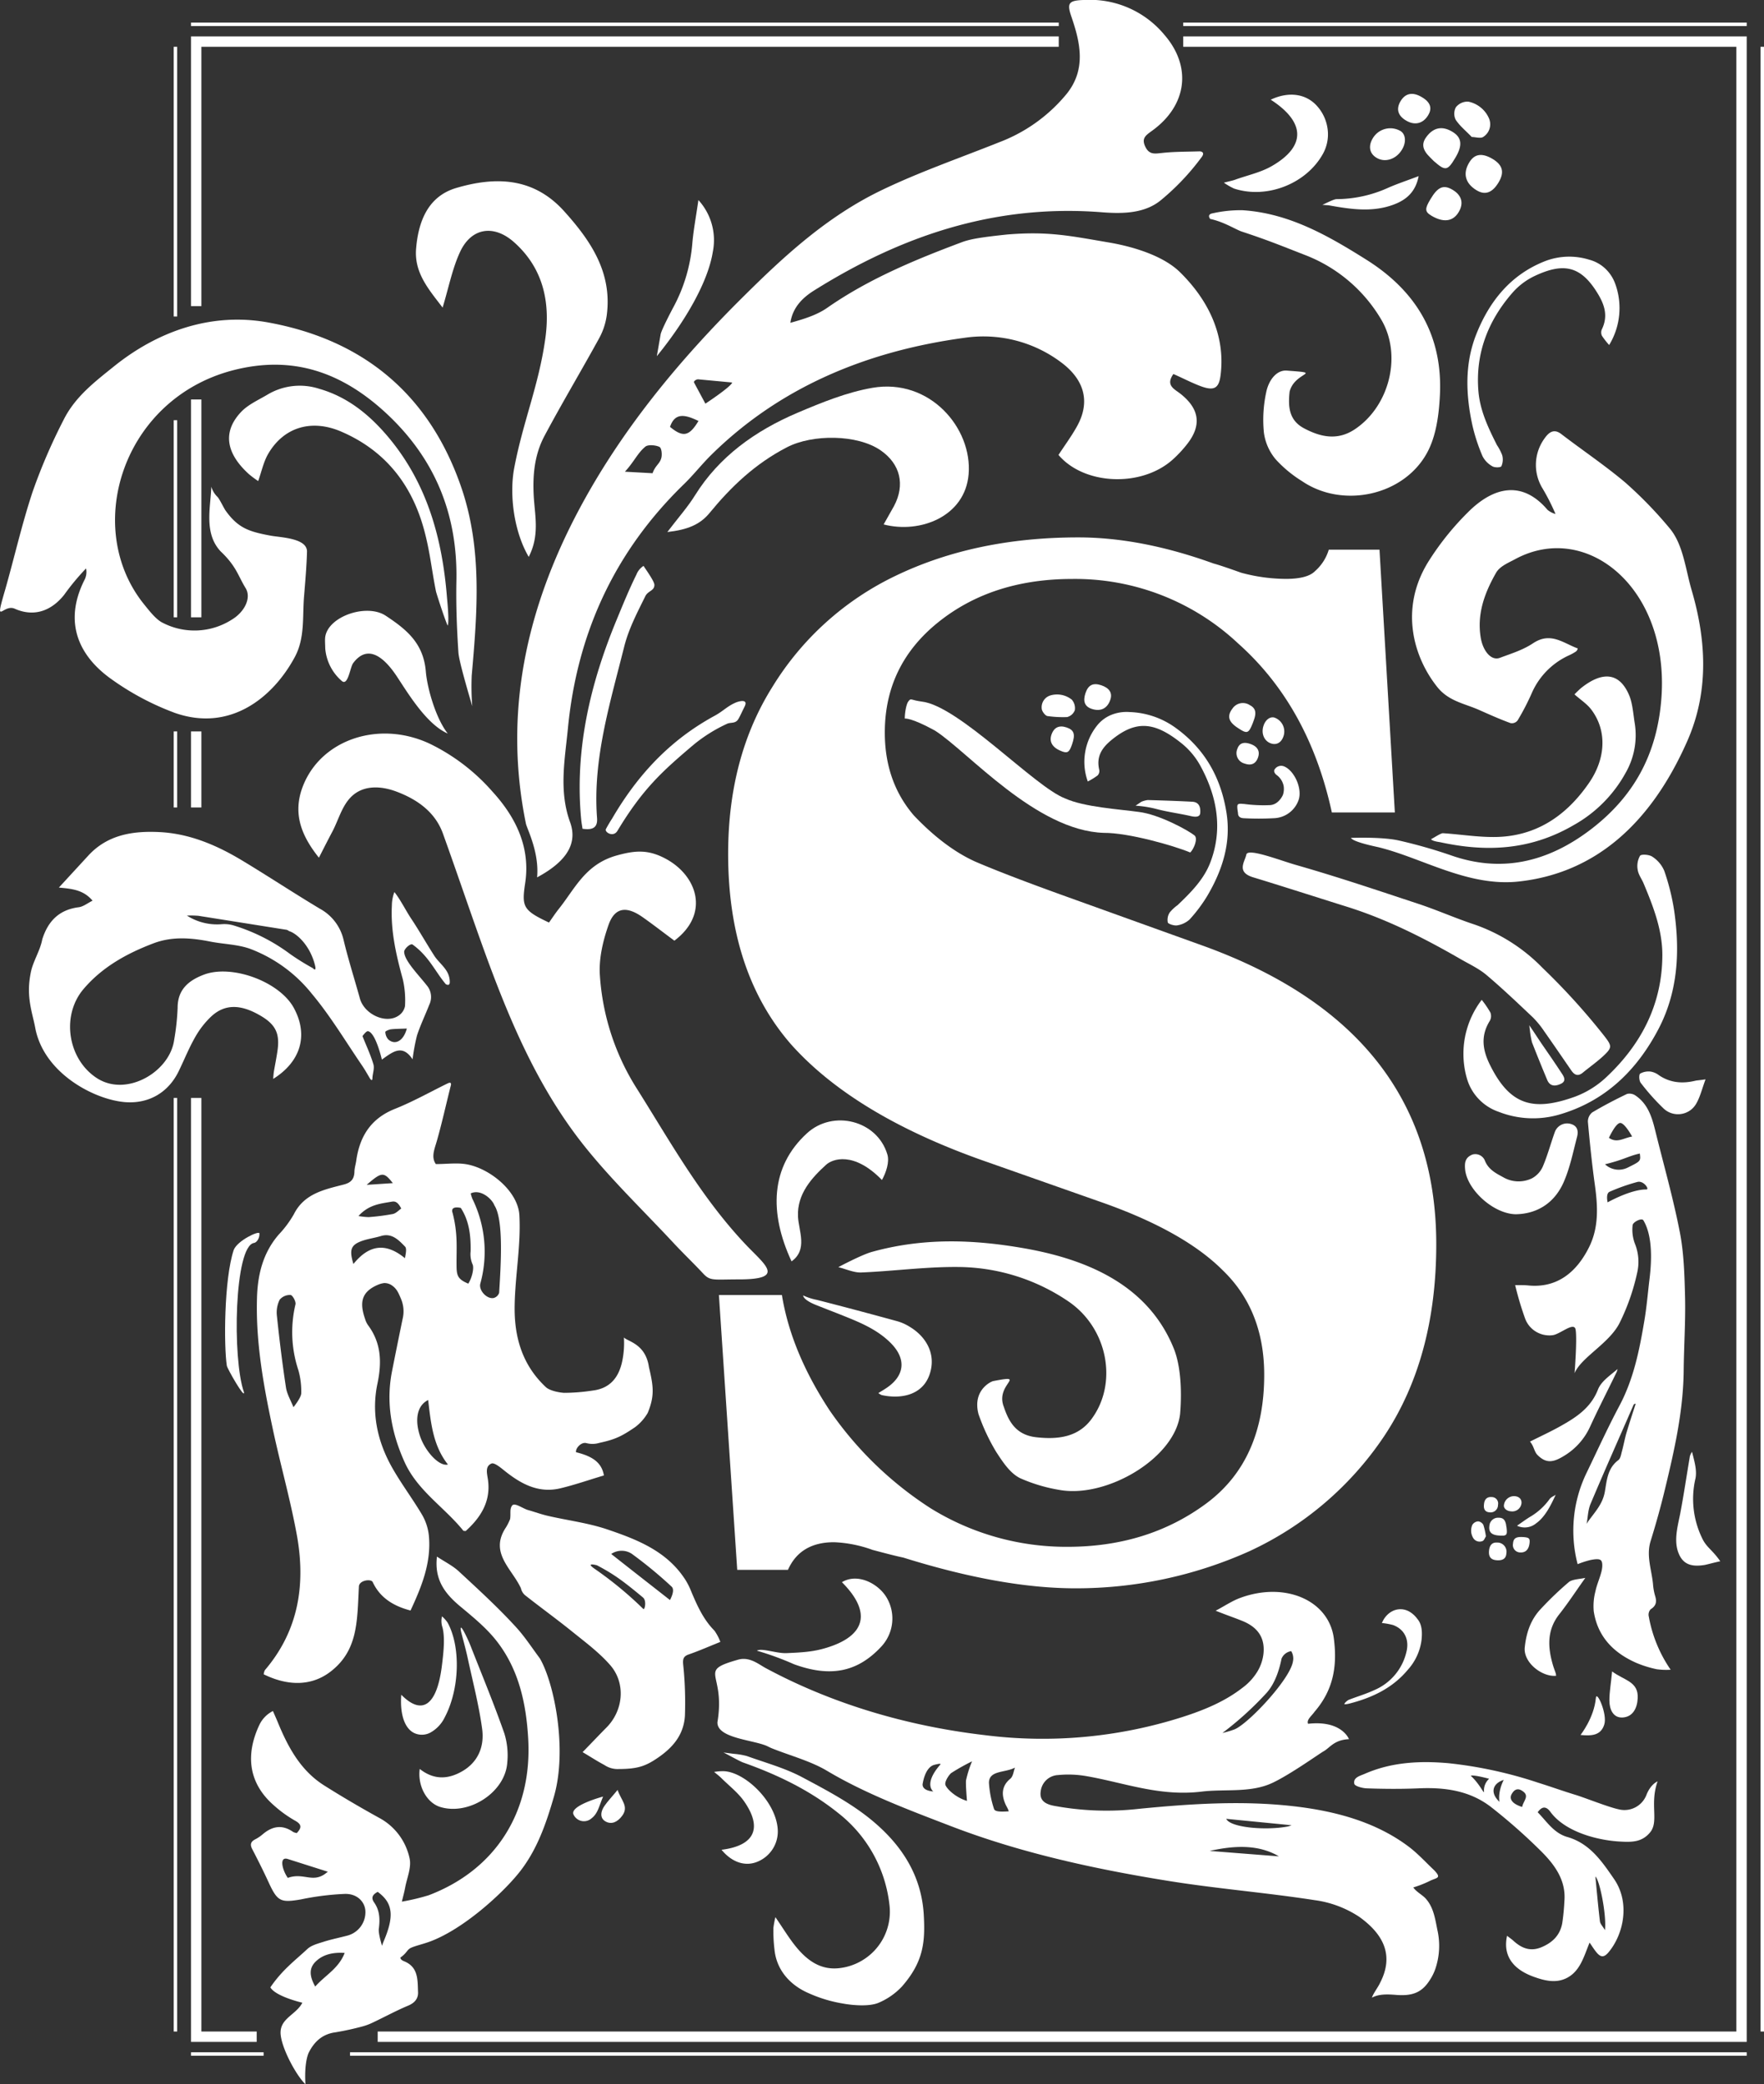 <?xml version="1.0" encoding="UTF-8" standalone="no"?>
<svg
   viewBox="0 0 510.25 602.8"
   version="1.1"
   id="svg172"
   sodipodi:docname="favicon.svg"
   inkscape:version="1.1.2 (0a00cf5339, 2022-02-04)"
   xmlns:inkscape="http://www.inkscape.org/namespaces/inkscape"
   xmlns:sodipodi="http://sodipodi.sourceforge.net/DTD/sodipodi-0.dtd"
   xmlns="http://www.w3.org/2000/svg"
   xmlns:svg="http://www.w3.org/2000/svg">
  <rect x="0" y="0" width="510.25" height="602.8" fill="#333333" stroke="none"/>
  <defs
     id="defs176" />
  <sodipodi:namedview
     id="namedview174"
     pagecolor="#505050"
     bordercolor="#eeeeee"
     borderopacity="1"
     inkscape:pageshadow="0"
     inkscape:pageopacity="0"
     inkscape:pagecheckerboard="0"
     showgrid="false"
     inkscape:zoom="1.0418049"
     inkscape:cx="255.32611"
     inkscape:cy="301.87993"
     inkscape:window-width="1920"
     inkscape:window-height="1171"
     inkscape:window-x="0"
     inkscape:window-y="360"
     inkscape:window-maximized="1"
     inkscape:current-layer="svg172" />
  <g
     fill="#06361e"
     id="g170"
     style="fill:#ffffff">
    <g
       transform="translate(-12.75 -13.47)"
       id="g140"
       style="fill:#ffffff">
      <path
         d="m128.55 579.63c.08.65.82.94 1.12 1.06 4.16 1.7 3.85 5.47 4 8.9.09 1.87-.95 3.13-2.87 3.93-3.46 1.45-6.77 3.26-10.18 4.87a17.11 17.11 0 0 1 -3.18 1.18c-2.54.68-5.12 1.24-7.72 1.67-3.66.5-6 2.62-7.61 5.76-.64 1.22-1.32 4.49-1 9.27-2.82-2.73-7.15-10.88-7.21-14.93 0-4.23 4.56-5.25 6.31-8.67 0 0-7.69-1.76-9.26-4.44 3.48-5.09 7-7.64 10.67-11.06 1.19-1.13 3.1-1.6 4.75-2.13 2.26-.72 4.62-1.18 6.9-1.79a7 7 0 0 0 3.84-2.64 7 7 0 0 0 1.33-4.48c-.15-2.62-2.34-5-5.89-4.93a78 78 0 0 0 -12.75 1.59c-5.85 1-6.79.61-9.3-4.83-1.51-3.28-3.12-6.5-4.79-9.71-.67-1.29-.47-2.11.78-2.79a11.47 11.47 0 0 0 2.2-1.46c2.79-2.4 5.68-2.94 8.85-.72a4.07 4.07 0 0 0 1.06.33c1.34-1.47 1.59-2.45-.53-3.61a35.15 35.15 0 0 1 -6.17-4.47c-7.37-6.47-8.14-14.7-4.12-23.22a8.62 8.62 0 0 1 3.92-4c.69 1.59 1.11 2.52 1.49 3.46 2.93 7.08 6.53 13.73 13.23 18 5.2 3.29 10.52 6.4 15.9 9.38a17.37 17.37 0 0 1 8.92 11.85c.55 2.6-.79 5.62-1.31 8.44-.2 1.1-.5 2.19-.94 4a64.62 64.62 0 0 0 7.74-1.84c19.36-7.35 30-24.11 28.81-45.24-.59-10.26-2.72-20.15-9.22-28.4-2.95-3.74-6.77-6.85-10.47-9.93-4.33-3.62-7.51-7.64-6.71-14.38 2.29 1.52 4.56 2.63 6.34 4.28 5.66 5.24 11.38 10.47 16.57 16.16 2.55 2.79 4.55 5.91 6.86 9 4.15 7.12 8 26.22 4.1 39.86-2.34 8.13-5.12 16.17-10.67 22.77-5 6-15.63 15.59-24.93 19.15-2.35.9-4.65 1.34-5.93 2-1.07.58-.99 1.37-2.93 2.76zm-24.62 8.37c2.83-3.24 6.77-5.18 8.52-9.73-3.49-.23-6.34.48-8.41 2.52s-1.66 4.42-.11 7.21zm19.32-11.82.33-.92c3.3-7.59 2.89-11.39-1.58-14.65-1.33.71-2.09 1.58-1 3.11 1.61 2.31 1.68 4.85 1.33 7.56-.2 1.35.92 4.92.92 4.92zm-27.25-19.61c4.4-1.59 7 1.41 10.65-1.07l.93-.71-11.58-3.68c-2.54-.82-1.67 3.08 0 5.46z"
         id="path2"
         style="fill:#ffffff" />
      <path
         d="m143.08 327.69c-1.33 5.28-2.5 10.62-4 15.86-.7 2.4-1.65 4.59-.26 6.58 3.26 0 6.32-.45 9.16.11 6.71 1.32 14.62 7.86 15 14.66.49 8.55-1.21 17.43-1.36 26-.19 9.2 2.19 17.37 9.06 23.77 1.1 1 3.76 1.54 5.25 1.62a55.35 55.35 0 0 0 8.23-.66c5.15-.61 7.67-3.93 8.62-8.72a25.89 25.89 0 0 0 .44-6.63c1.24 1.23 6.26 1.85 7.24 8.56 1.27 5.42 1.72 8.24-.35 13.25a13.8 13.8 0 0 1 -3.62 4.1c-3.82 2.59-5.61 3.54-10.33 4.56a6.88 6.88 0 0 1 -3.79.08c-1.52-.4-3.19 1.51-3 2.63 4 1 7.39 2.54 8.06 6.72-4.48 1.34-8.51 2.75-12.63 3.73-6.35 1.5-11.43-1.33-16.15-5.12-1.14-.92-2.94-2.41-3.75-2.05-1.91.82-1.26 2.9-1 4.7.86 6.24-2.08 10.88-6.45 14.82-.36-.06-.62 0-.7-.13-5.47-6.78-13.25-11.53-17-19.88s-5.42-17.06-3.6-26.23q1.5-7.59 3.07-15.16a9.24 9.24 0 0 0 -.49-5.78c-.77-1.82-1.29-3.1-3-4.1a3.89 3.89 0 0 0 -1.83-.44 6.67 6.67 0 0 0 -1.65.42c-4.85 2-5.62 5-3.91 9.92a6.54 6.54 0 0 0 .82 1.78c3.88 5.17 4.07 10.8 2.77 16.95-1.77 8.4-.07 16.46 4 23.86 2.7 4.88 6.11 9.34 8.94 14.14a15.1 15.1 0 0 1 1.94 6.05c.72 7.73-2.09 14.66-5.31 21.58-5-1.29-8.86-3.74-10.94-8.22-.45-1-3.95-.57-4 1.32-.51 9.82-.2 18.27-8 24.42-5.77 4.57-12.78 4.25-19.53.93a3.64 3.64 0 0 1 .33-1.19c9.82-11.49 11.84-24.9 9.25-39.11-1.89-10.37-4.81-20.55-7-30.87-2.66-12.43-4.91-24.92-4.52-37.77.2-6.74 1.75-13 6.29-18.24a30.57 30.57 0 0 0 4.37-5.87c3-6 8.83-7.14 14.42-8.59 2.13-.55 3-1.57 3.1-3.61 0-1.12.38-2.22.53-3.33 1-7 4.22-12.17 11.19-14.95 5.19-2.07 10.09-4.84 15.12-7.3.32-.14 1.48-.81.97.83zm5.83 30.9a10.47 10.47 0 0 0 .46 1.54 34.63 34.63 0 0 1 2.32 24.55c-.53 1.95 1.87 4.56 3.85 4.18a2.28 2.28 0 0 0 1-.56 2.34 2.34 0 0 0 .59-.93c.53-8.5 1.31-21.12-1.37-25.31-.69-1.85-3.94-4.78-6.8-3.47zm-51.29 61.87s2.29-2.8 2.27-4.08a22.58 22.58 0 0 0 -.83-6.64 34.77 34.77 0 0 1 -.84-19.05c.18-.81-.83-2.62-1.41-2.7a3.86 3.86 0 0 0 -3.16 1.36 8.31 8.31 0 0 0 -.81 4.63c.73 6.94 1.58 13.88 2.63 20.78.3 1.95 1.43 3.79 2.17 5.7zm46-56.38c1.61 6.12 1.15 10.19 1.19 15.06 0 3.18.22 4.24 3.4 5.57 1.21-1.95 1.71-4.74 1.21-5.63a7.39 7.39 0 0 1 -.54-3.74c.07-4.41-.35-8.68-2.84-12.53-.04 0-2.97-.76-2.44 1.27zm-7 54.28c-3.26 1.57-4 5.77-2.3 10.66 1.52 4.29 5.49 8.64 8 8-4.32-5.44-4.94-12.02-5.72-18.66zm-21.62-39.36c4.51-5.56 9.33-6.23 14.88-1.65.25-1.36.6-2.83 0-3.39-1.86-1.9-3.83-4-7-3-1.7.51-3.49.75-5.18 1.31-3.46 1.19-4 2.52-2.71 6.8zm1.38-13.86a19.62 19.62 0 0 0 3 .33 63.09 63.09 0 0 0 7-.9c.88-.18 1.62-1 2.43-1.58-1-2-1.88-2.12-2.66-2-3.21.58-6.68.77-9.77 4.23zm2.4-9 7.6-.5c-2.64-3.34-3.2-3.3-7.63.55z"
         id="path4"
         style="fill:#ffffff" />
      <path
         d="m391.12 512c9.79-1.1 11.83 4.45 11.83 4.45-4.33.19-5.5 2.49-7.36 3.52-1.51.88-9.35 6.5-14.53 9-6.39 3.13-13.93 1.82-20.67 2.64-12.21 1.49-22.36-2.55-33.32-4.46a30.52 30.52 0 0 0 -8.29-.32 5.29 5.29 0 0 0 -5 4.75c-.38 2.56 1.28 3.63 3.73 4.12a83 83 0 0 0 24.64.9c15.05-1.48 30-2.44 44.71-.76 12.8 1.45 24.39 4.83 33.63 11.9 2.58 2 4.74 4.39 7.1 6.61 2.39 2.49.57 2.1-1.46 3.2a32 32 0 0 1 -4.57 1.78c.88 1.32 2.73 2.2 3.68 3.33 2.3 2.61 2.68 6.13 3.38 9.42a20.69 20.69 0 0 1 -.49 10.19 14.17 14.17 0 0 1 -1.64 3.6c-2.2 3.6-4.77 4.83-9.3 4.58-2-.12-5.24-.55-7.59.76.23-1 1.91-3.25 2.32-4.24 4.37-8.36.53-14.46-6-19.14a30.79 30.79 0 0 0 -12.92-4.83c-14.13-2.19-28.63-3.33-42.74-5.63-21.67-3.5-42.79-8.2-62.53-15.8-12.39-4.76-24.75-9.4-35.81-16-4.68-2.78-10.5-4.32-15.79-6.43-.59-.23-1.15-.54-1.71-.79-4.21-1.74-14.28-2.24-14.15-6.8 2.45-14.69-6.12-14.69 6.2-18.15 3.26-.78 5.78 1.44 7.85 2.54 18.79 10.09 40.3 16.66 63.25 19.34a133 133 0 0 0 57.19-5.23c6.24-2 12.25-4.47 17.34-8.43a16.48 16.48 0 0 0 4.22-4.5 12.73 12.73 0 0 0 1.89-5.32c.49-4.5-1.47-7.63-6-9.5-2.32-.95-4.73-1.75-7.82-3 2.71-1.43 4.83-2.89 7.2-3.74 13-4.75 25.65.8 27 11.88.9 7.23.21 14.39-5.63 21.12-.75 1.12-2.36 2.28-1.84 3.44zm-24.78 2.66a28.88 28.88 0 0 0 3.4-1c3.92-1.48 16.16-14.46 17-19.67a4.08 4.08 0 0 0 -.5-3 3.62 3.62 0 0 0 -2.8 2.19c-.48 2.39-1.59 6.85-4.35 9.92a94.32 94.32 0 0 1 -12.73 11.55zm-61.82 22.61c-.27-.91-.72-1.43-1.08-2.37-.91-2.24-1.08-4.85 1.54-7 .87-.74.93-2.14 1.36-3.23-2.84 1.56-7.54.71-7.53 4.43a30 30 0 0 0 1.49 7.59c.33.74 1.81.79 4.22.63zm-12.07-3s-.4-4.7-.27-5.92a31.75 31.75 0 0 1 1.74-5.49 61.06 61.06 0 0 0 -6 3.37c-.6.46-2.12 2.59-1.65 3.58.59 1.29 3.1 3.57 6.18 4.49zm75 5.22c1.15 2.56 11.61 3.44 17.91 2.19l1-.33zm-4.86 9.28 20.09 1.57c-5.91-3.48-12.83-3.18-20.08-1.55zm-77.84-25.06c.33-.37-1.61.11-2 .24-2 .76-2.85 3.69-3.14 5.58 0 1.38 1.49 1.9 3.1 2.05.07.03-3.03-2.02 2.08-7.84z"
         id="path6"
         style="fill:#ffffff" />
      <path
         d="m221.12 488.32c-3.35 1.34-6.19 2.6-9.11 3.61-1.57.54-1.78 1.29-1.65 2.9a106.19 106.19 0 0 1 .51 14.8c-.3 5.07-2.93 8.74-7.4 11.9-4 2.82-6.31 3.58-12.31 3.56a6.83 6.83 0 0 1 -3.56-1.15c-2.44-1.33-2.91-1.7-6.33-3.74 2.38-2.43 4.55-4.73 6.79-7 5-4.91 5.82-12.91 1.15-18.22-3.16-3.61-7.12-6.55-10.89-9.59-4.49-3.63-9.17-7-13.71-10.59a3.67 3.67 0 0 1 -1.18-2c-2.59-5.65-9.23-10.24-4.34-17.58a14.65 14.65 0 0 0 1.22-2.45c.23-1.69-.18-2.77.53-3.83s3.07.78 4.6 1.23c2 .56 3.9 1.27 5.89 1.72 5.57 1.28 11.32 2 16.71 3.77 8.89 3 17.74 6.37 23.1 14.92a20.05 20.05 0 0 1 1.49 3c1.74 4.14 3.53 8.22 6.78 11.49a14.49 14.49 0 0 1 1.71 3.25zm-14.12-16a124.24 124.24 0 0 0 -11.15-9.22 5.24 5.24 0 0 0 -3.11-1.13 5.34 5.34 0 0 0 -3.19.92c5.67 4.47 11.33 8.89 17 13.33-.04 0 1.65-2.84.45-3.9zm-8.26 3.16c-6-5-8.56-6.8-13.3-9.31 0 0-3.58-1-.7 1a107.12 107.12 0 0 1 14.09 11.62c.41.4 1.03-2.37-.09-3.31z"
         id="path8"
         style="fill:#ffffff" />
      <path
         d="m222 520.3c1 .45 4.67 2.53 5.68 2.89 10 3.54 19.41 8.07 27.69 14.75a39.17 39.17 0 0 1 14.63 26.18 16.4 16.4 0 0 1 -8.26 16.55 16.29 16.29 0 0 1 -6.19 2c-5.65.66-9.63-2.48-12.91-6.63-1.85-2.35-3.41-4.93-5.6-8.12a28.68 28.68 0 0 0 -.58 3.11 44.36 44.36 0 0 0 .31 6.2c.57 6.07 4.62 10.41 9.88 12.68a39.84 39.84 0 0 0 9.93 3c2.51.47 7.7 1 10.48-.3a19.79 19.79 0 0 0 6.63-4.68c6.16-7.08 6.73-12.75 6.26-20.8-.69-11.25-6.32-19.79-14.24-26.57-6.18-5.31-13.66-9.24-20.93-13.11-5-2.66-10.64-4.19-16-6.12a20.82 20.82 0 0 0 -3.76-.64z"
         id="path10"
         style="fill:#ffffff" />
      <path
         d="m134.16 525.06c4.15 3.27 8.27 3 12.33.65 4.69-2.73 6.4-7.32 5.72-12.25-.94-6.91-2.72-13.7-4.19-20.53-.55-2.52-1.25-5-1.88-7.49 0 0-.6-2.61.73-.24a40.64 40.64 0 0 1 2.31 5.07c3.21 8.15 6.56 16.26 9.46 24.53a21.46 21.46 0 0 1 .83 8.54c-.65 8.54-11.14 15.27-19.41 12.71-3.84-1.2-6.57-6.05-5.9-10.99z"
         id="path12"
         style="fill:#ffffff" />
      <path
         d="m221.46 548.44c9.55-1.19 11.93-6.25 6.54-14-1.78-2.55-4.38-4.53-6.62-6.76-.48-.48-1-.89-2.07-1.75a14.83 14.83 0 0 1 2.74-.22c6 .16 15 8.51 15.65 16.63a9.38 9.38 0 0 1 -1.39 5.79 9.49 9.49 0 0 1 -4.58 3.81c-3.47 1.39-7.29.12-10.27-3.5z"
         id="path14"
         style="fill:#ffffff" />
      <path
         d="m256.28 471.05c8.57 8.56 7 15.42-4.3 18.92-3.73 1.16-6.63 1.38-11.78 1.6-3 .09-7.06-1.55-8.52-.71a84.53 84.53 0 0 1 10.72 3.91c10.47 3.83 18.37 2.38 25.32-5.15a11.89 11.89 0 0 0 1.48-14.15c-2.39-4.02-8.38-7.16-12.92-4.42z"
         id="path16"
         style="fill:#ffffff" />
      <path
         d="m128.82 503.6c6 6.09 10.26 3.14 11.72-8.15.47-3.73 1-8.3.2-11.31a5.69 5.69 0 0 1 -.14-3.2 8.85 8.85 0 0 1 1.65 1.85c3.83 7.08 3.44 19.25-.87 27.37a10 10 0 0 1 -4.11 4.37 5.2 5.2 0 0 1 -4.76.12c-2.72-1.35-4.12-5.41-3.69-11.05z"
         id="path18"
         style="fill:#ffffff" />
      <path
         d="m191.39 531.13c1 3 3.37 4.77 1.29 7.53-1.29 1.71-3 2.59-4.78 1.58s-1.34-3-.32-4.47 2.21-2.68 3.81-4.64z"
         id="path20"
         style="fill:#ffffff" />
      <path
         d="m479.06 496.86c3.52 2.63 7.65 2.89 7.41 7.74-.15 3-1.48 5.38-4.3 5.58s-3.89-2.38-3.89-4.93.46-4.86.78-8.39z"
         id="path22"
         style="fill:#ffffff" />
      <path
         d="m187.2 533.05c-1.18 2.8-1.52 4.88-3.29 6.25a3.32 3.32 0 0 1 -5.24-1c-1.36-2.62 8.53-5.25 8.53-5.25z"
         id="path24"
         style="fill:#ffffff" />
      <path
         d="m474.37 504.52c.21-2.34 3.4 4.73 2.42 7.72-1 3.17-3.68 3.3-6.86 3 0-.04 3.92-4.9 4.44-10.72z"
         id="path26"
         style="fill:#ffffff" />
      <path
         d="m492.22 528.66c-2.33 6.55.42 11.52-2.12 14.69-2.42 3-5.52 2.89-8.8 2.71-6.58-.37-15.87-2.82-20.09-8.59-1.11-1.52-2.32-1.79-3.67.12 2.6 2.63 4.63 6 8.53 7.14 6.52 1.85 10 7 13.56 12.17 4.69 6.8 2.79 15.91-1.56 21.14-1.37 1.65-2.36 1.58-3.71-.17-.6-.76-1.12-1.59-1.81-2.59-1.71 4.15-2.77 8.53-7 10.43-3.08 1.36-6.26.51-9.29-.59-6.12-2.25-8.8-6.29-7.58-11.81.72.58 1.37 1 1.95 1.55 2.4 2.14 4.93 3.09 8.14 1.7s5.24-3.51 5.87-6.88a63.29 63.29 0 0 0 .62-6.34c.52-6.06-2.78-10.51-6.64-14.39a164.52 164.52 0 0 0 -14.28-12.64c-6.27-5-13.68-6-21.44-5.63-4.85.2-9.72.17-14.59 0-1.35 0-3.66-.62-3.82-1.32-.39-1.85 1.71-2.31 3-2.88 7.76-3.4 15.94-3.81 24.25-3.08a123 123 0 0 1 25.81 5.6c4.29 1.35 6.59 2.22 10.9 3.55 3 .92 9.47 3.55 12.57 4.2a6.82 6.82 0 0 0 8-4.24c1.25-3.13 3.2-3.85 3.2-3.85zm-18 27.47c.41 4.18.79 8.58 1.32 13 .09.76.81 1.44 1.46 2.55.49-4.61-1.63-14.82-2.8-15.51zm-21.17-20.08c.25-1.65 2.24-3.14.17-4.54-1.7-1.27-2.67-.07-3.12.68-1 1.56.14 3 2.93 3.86zm-9.58-8.15s-4.44-1.22-5.3-.88c2.89 2.68 4 5.83 3.82 4.38a4.57 4.57 0 0 1 1.5-3.5zm4.21.34c-3.09 1-4.08 3.62-1.2 6.33.02 0-.63-2.57 1.22-6.33z"
         id="path28"
         style="fill:#ffffff" />
      <path
         d="m462.75 445.76c-1.32 2.86-3 6.39-5.68 8.28a5.16 5.16 0 0 1 -5.51.68c1.46-1 2.67-1.92 4-2.7a18.29 18.29 0 0 0 5.5-5.12 3.85 3.85 0 0 1 1.13-.78z"
         id="path30"
         style="fill:#ffffff" />
      <path
         d="m446.39 457.56c-2.24-.15-3.08-1-2.82-2.85a2.51 2.51 0 0 1 2.69-2.3c1.26 0 1.89.58 2.16 2.16 0 .24.08.47.11.71.26 2.2.05 2.43-2.14 2.28z"
         id="path32"
         style="fill:#ffffff" />
      <path
         d="m445.75 464.71c-1.69-.11-2.41-.92-2.3-2.6s.86-2.6 2.28-2.52a2.65 2.65 0 0 1 2.75 3.11c-.08 1.45-.97 2.12-2.73 2.01z"
         id="path34"
         style="fill:#ffffff" />
      <path
         d="m442.56 457.8c-.3.44-.53 1.21-1 1.36a2.17 2.17 0 0 1 -2.63-.82 4.13 4.13 0 0 1 -.29-3.88 2.15 2.15 0 0 1 1.66-1 1.94 1.94 0 0 1 .87.31 2 2 0 0 1 .64.68 18.81 18.81 0 0 1 .75 3.35z"
         id="path36"
         style="fill:#ffffff" />
      <path
         d="m450.86 446.17c1.28.09 2.05.83 2 2a2.67 2.67 0 0 1 -3 2.39c-1.22-.06-2.12-.78-2.1-1.66a2.94 2.94 0 0 1 3.1-2.73z"
         id="path38"
         style="fill:#ffffff" />
      <path
         d="m453.32 458c1.63.11 1.95.36 1.89 1.45-.13 2-1.07 3.07-2.65 3a2.14 2.14 0 0 1 -2.16-2.55c.11-1.55.86-2.03 2.92-1.9z"
         id="path40"
         style="fill:#ffffff" />
      <path
         d="m442 448.6c.1-1.52.88-2.27 2.22-2.17a1.85 1.85 0 0 1 1.84 2.25 2.14 2.14 0 0 1 -2.42 2.17c-1.26-.08-1.8-.85-1.64-2.25z"
         id="path42"
         style="fill:#ffffff" />
      <path
         d="m469.09 465.83a38.32 38.32 0 0 1 2.68-26.59c3.09-6.41 6.05-12.9 9.39-19.18 4.07-7.63 5.75-15.87 7.16-24.21.74-4.2 1.07-8.47 1.59-12.71.63-5.26.86-12.27-1.79-16.73-.49-.83-3 .48-3.12 1.36a11.46 11.46 0 0 0 .63 5.31 14 14 0 0 1 .66 8.58 62.37 62.37 0 0 1 -5.08 14.45c-3 5.91-11.12 9.92-13 14.5 0 0 .78-9.88.3-12.61-.43-2.44-4.57 1.45-6.75 1.63a7.48 7.48 0 0 1 -4.75-1.05 7.38 7.38 0 0 1 -3.09-3.72 91 91 0 0 1 -2.9-9.73c1.65 0 2.67 0 3.67.09 8.73.91 14.28-4.17 17.71-11.06 2.88-5.79 2.53-11.92 1.66-18.12-.83-6-1.45-12.09-2-18.15a3.35 3.35 0 0 1 .31-1.49 3.47 3.47 0 0 1 .94-1.21c3.28-1.95 6.64-3.7 10.08-5.35a3.06 3.06 0 0 1 2.49.5c3.54 2.42 4.7 6.22 5.66 10.1 2.42 9.82 5.21 19.57 7.13 29.48 1.19 6.16 1.34 12.57 1.5 18.88.15 7-.33 13.93-.4 20.88-.09 11.67-2.63 22.95-5.35 34.2-1.22 5.12-2.65 10.23-4.21 15.26-1.33 4.27.28 8.28.68 12.4a16.68 16.68 0 0 0 .62 3.5c.51 1.64.31 2.83-1.28 3.83a2.16 2.16 0 0 0 -.55 1 2.31 2.31 0 0 0 0 1.14 39.27 39.27 0 0 0 6.32 15.36 21 21 0 0 1 -4-.14 32.23 32.23 0 0 1 -5.9-1.83c-6.62-2.9-11.23-7.6-12.35-14.94a17 17 0 0 1 .49-5.78c.42-2 1.32-3.9 1.79-5.89.23-1 .36-2.49-.19-3.05s-2-.3-3-.11a27 27 0 0 0 -3.73 1.2zm2.6-11.62.28-.5c2.06-2.92 4.36-5.17 5-8.86.57-3.27.77-6.76 3.87-9.08.66-.48.82-1.67 1.06-2.55.48-1.74.79-3.53 1.29-5.27.82-2.77 1.73-5.52 2.7-8.52-.38.07-.52.08-.66.42-4.12 9.47-8.34 18.91-12.35 28.43-.8 1.8-.82 3.94-1.19 5.93zm17.31-96.74c.94 0-.82-2.69-2.67-2.16a55.56 55.56 0 0 0 -8 2.83c-1.18.54-.56 3.06-.56 3.06s6.67-3.78 11.23-3.73zm-12-7.29a5.81 5.81 0 0 0 6.51 1c3.85-1.9 3.85-1.9 3.57-4.1-3.33.73-4.55 1.77-10.03 3.1zm7.86-8s-2.16-4-3.47-3.94-3.25 4.3-3.25 4.3c2.41 1.66 4.23.01 6.77-.38z"
         id="path44"
         style="fill:#ffffff" />
      <path
         d="m373.25 260.67c.3-2.14 9.94 1.73 14.79 3.07 12.08 3.47 23.27 7.26 34.84 11.08 5.5 1.81 10.81 4.19 16.3 6a50.62 50.62 0 0 1 19.72 12.53 193.61 193.61 0 0 1 18 19.86c2.08 2.73 2.21 3.21-.24 5.53-1.89 1.78-4.05 3.28-6.06 4.94-1.39 1.15-2.41.72-3.33-.61-2.6-3.78-5.19-7.57-7.83-11.32a26.8 26.8 0 0 0 -3.25-4c-4.44-4.2-8.88-8.43-13.53-12.36-2.28-1.9-5.11-3.18-7.67-4.68-10.42-6-21.1-11.39-32.61-15-7.72-2.41-19.41-6.17-27.17-8.52-4.91-1.51-2.39-4.5-1.96-6.52z"
         id="path46"
         style="fill:#ffffff" />
      <path
         d="m441.35 302.63a28.77 28.77 0 0 1 2.51 3.68 3 3 0 0 1 .18 1.19 2.92 2.92 0 0 1 -.33 1.16c-2.76 4.44-2.15 8.54.19 13.12 5.75 11.39 12.43 13.17 24.42 8.86a27 27 0 0 0 9-5.58c10.21-9.55 16.24-21.21 16.28-35.38 0-7.32-2.64-14.07-5.43-20.73-.55-1.3-1.5-2.54-1.7-3.9a6 6 0 0 1 .67-4.08c.38-.53 2.69-.36 3.57.27a9.1 9.1 0 0 1 3.43 4.05 65.25 65.25 0 0 1 2.86 11.43c1.72 11.8 1.14 23.46-4.47 34.25-6.31 12.08-15.56 21.13-29.12 24.95a27.2 27.2 0 0 1 -17.14-.9 14.44 14.44 0 0 1 -5.78-3.69 14.23 14.23 0 0 1 -3.41-5.91 25.66 25.66 0 0 1 4.27-22.79z"
         id="path48"
         style="fill:#ffffff" />
      <path
         d="m478.21 113.25a21.87 21.87 0 0 1 -2.09-2.68 2.33 2.33 0 0 1 -.21-.9 2.2 2.2 0 0 1 .17-.91c1.75-3.6 1-6.72-1-10.1-5-8.41-10.06-9.36-18.64-5.27a19.93 19.93 0 0 0 -6.31 4.87c-6.93 8-10.64 17.39-9.74 28.32.46 5.64 2.87 10.68 5.37 15.63a14.07 14.07 0 0 1 1.51 2.9 4.78 4.78 0 0 1 -.23 3.19c-.25.43-2 .44-2.66 0a7 7 0 0 1 -2.8-2.9 52.58 52.58 0 0 1 -2.86-8.63c-2-9-2.38-18 1.08-26.69 3.87-9.72 10.13-17.28 19.91-21.1a19.46 19.46 0 0 1 12.74-.4 10.75 10.75 0 0 1 4.55 2.49 11.26 11.26 0 0 1 2.92 4.35 20.52 20.52 0 0 1 -1.71 17.83z"
         id="path50"
         style="fill:#ffffff" />
      <path
         d="m327.4 239.48a20.29 20.29 0 0 0 2.82-1.73 1.86 1.86 0 0 0 .5-1.6c-.89-3.74.62-6.29 3.54-8.67 7.23-5.93 12.64-5.2 20.41 1.08a21.8 21.8 0 0 1 5.24 6.28c5.09 9.26 6.54 18.74 2.89 28.17-1.89 4.87-5.62 8.6-9.42 12.23a11.76 11.76 0 0 0 -2.27 2.11 3.9 3.9 0 0 0 -.57 2.9c.15.46 1.91 1 2.73.84a6.83 6.83 0 0 0 3.59-1.71 43.28 43.28 0 0 0 5.09-6.79c4.34-7.35 6.94-15.27 5.58-24-1.54-9.83-6-18.48-15.11-24.9a24 24 0 0 0 -12.94-4.29 11.84 11.84 0 0 0 -5.24.8 10.15 10.15 0 0 0 -4.07 3 16.82 16.82 0 0 0 -2.77 16.28z"
         id="path52"
         style="fill:#ffffff" />
      <path
         d="m451.16 364.64c-6.48-.15-14-7.09-14.6-12.88-.26-2.37.22-3.63 2.12-4.39a3 3 0 0 1 3.51 1.58c1 2.71 3.19 3.8 5.4 5a8.84 8.84 0 0 0 4.1 1.18 8.94 8.94 0 0 0 4.17-.87 7.13 7.13 0 0 0 3.19-3.49c1.38-3.26 2.29-6.71 3.48-10a3.79 3.79 0 0 1 4.73-2.2c1.89.6 2.06 2.17 1.67 3.67-1.12 4.29-2 8.7-3.73 12.78-2.64 6.31-7.77 9.53-14.04 9.62z"
         id="path54"
         style="fill:#ffffff" />
      <path
         d="m388.43 244.68c1-3.31-1.29-8.23-4.12-9.51a2.24 2.24 0 0 0 -2.81.74c-.49.61.08 1.36.46 1.65a5.16 5.16 0 0 1 2.11 3.3 5.57 5.57 0 0 1 -.21 2.46 5.75 5.75 0 0 1 -1.45 2 3.76 3.76 0 0 1 -2.29 1 42.34 42.34 0 0 1 -7.6-.35c-.51 0-1.37-.19-1.72.19s0 2 .05 2.49c0 1.06.76 1.4 1.58 1.45a80.92 80.92 0 0 0 8.81 0 7.85 7.85 0 0 0 7.19-5.42z"
         id="path56"
         style="fill:#ffffff" />
      <path
         d="m470.77 470.58c-2.32 3.26-4.51 6.61-7 9.76-3.65 4.64-3.32 9.64-1.78 14.83.23.76.53 1.5.77 2.25a4.07 4.07 0 0 1 .1.7c-4 .4-9.52-3.79-9.06-8.22.43-4.16 1.67-7.92 4.53-11a94.81 94.81 0 0 1 8.25-7.91c1-.8 3.37-.86 4.73-1.19z"
         id="path58"
         style="fill:#ffffff" />
      <path
         d="m455.31 430.39c3.05-1.53 5.71-2.76 8.26-4.16 4.73-2.62 9.25-5.36 11.41-10.91.91-2.35 3.51-4.06 5.66-5.91a4.77 4.77 0 0 1 -.47 1.29c-2.47 5.09-5.07 10.14-7.43 15.27a19 19 0 0 1 -7.5 8.5c-3 1.86-5.14 2.4-7.7-.15-1.02-.95-1.05-2.58-2.23-3.93z"
         id="path60"
         style="fill:#ffffff" />
      <path
         d="m510.35 465c-2.25-3.28-4-4-5.24-6.66a26 26 0 0 1 -2-17c.62-2.45-.25-5.27-.93-8a5 5 0 0 0 -.61 1.25c-.95 5.58-1.77 11.2-2.83 16.75-.77 3.78-1.91 7.93-.38 11.49 1.36 3.26 3.95 3.81 7.52 3.23 1.38-.3 2.73-.7 4.47-1.06z"
         id="path62"
         style="fill:#ffffff" />
      <path
         d="m506.09 325.63c-1 2.68-1.52 4.94-2.62 6.89a6.19 6.19 0 0 1 -1.83 2.08 6.11 6.11 0 0 1 -5.35.83 6 6 0 0 1 -2.39-1.43 64.11 64.11 0 0 1 -6.54-7.34c-.5-.61-.6-2.35-.17-2.7a5 5 0 0 1 3.08-.57 5.44 5.44 0 0 1 2.36 1.06c3.31 2.23 6.89 2.48 10.66 1.54.71-.1 1.36-.15 2.8-.36z"
         id="path64"
         style="fill:#ffffff" />
      <path
         d="m455.11 310c.9 1.26 2.86 4.3 3.74 5.57 1.88 2.73 3.76 5.44 5.57 8.21.68 1 1.56 2.34-.21 3.15-1.42.66-3 .86-3.86-1-1.68-4-2.89-7-4.46-11a25.65 25.65 0 0 1 -.54-2.92z"
         id="path66"
         style="fill:#ffffff" />
      <path
         d="m341.22 246.48a32.59 32.59 0 0 1 6.2 1c3.2.84 6.51 1.26 9.74 2 1.2.28 2.64.41 2.76-.84.14-1.56-.22-3.16-2.24-3.3-4.3-.23-8.62-.37-12.93-.49a6.83 6.83 0 0 0 -1.87.51z"
         id="path68"
         style="fill:#ffffff" />
      <path
         d="m168.11 267.21c6.92-3.72 12.14-8.76 9.56-15.91-3.33-9.12-1.51-18.21-.64-27.25 2.6-26.73 13-50.58 33.53-70.53 2.82-2.73 5.2-5.81 8-8.56 19.67-19.36 44.57-29.91 73.1-33.78a37.43 37.43 0 0 1 28.34 7.32c6.51 5 8.13 11.32 4.3 18.23-1.57 2.85-3.56 5.52-5.37 8.31 7.39 8.73 24 9.47 33.06 1.32a34.83 34.83 0 0 0 4.26-4.6c4.15-5.38 3.41-10.14-2.09-14.44-1.73-1.36-4.33-2.39-2-5.68 2.32 1 4.71 2.25 7.21 3.25 4.48 1.81 6 1.1 6.47-3.15 1.37-11.52-3.71-21.64-11.79-29.57-4.75-4.66-13.27-7.34-20.59-8.58-11.27-1.92-17.53-3.29-29.49-2.29-7 .75-10.36 1.24-12.95 2.2-13.72 5.13-27.13 10.72-39 19-3 2.1-6.8 3.26-10.65 4.33.66-4.4 3.45-7.22 6.91-9.38 24.9-15.59 51.91-25 83-22.61 6.17.5 12.6.41 17.33-3.53a69.64 69.64 0 0 0 11.83-12.55c1-1.48-.66-1.52-.66-1.52-3.56.12-7.12.07-10.64.44-2.17.21-3.88.7-5.07-1.72s0-3.28 1.78-4.57c10.29-7.34 11.73-18.61 3.7-27.86a28 28 0 0 0 -23.1-10.07c-4.6.12-5.16.85-3.78 4.87 2.6 7.55 4.27 15.17-1.31 22.2a46.48 46.48 0 0 1 -19.53 14.06c-11.38 4.55-23.07 8.59-34 13.85-15.77 7.57-28.16 19-40 30.75-18.9 18.71-35.49 38.9-47.66 61.79-15.31 28.81-21.8 58.88-15.3 90.67.36 1.62 3.91 8.35 3.24 15.56zm33.4-116.88-8-.44c2.66-2.87 3.64-5.38 5.92-7.25.76-.63 2.94-.46 4.05.07.64.3.81 2.08.59 3.09-.41 1.81-1.74 2.2-2.56 4.53zm12-26.23c-.19-.39.63-.93 1.17-.93l9.85.92c-.11.83-4.53 4-7.74 6.12zm1.29 11.1c-2.68 4.47-4.47 4.84-8.24 1.73 1.44-4.31 4.5-3.5 8.2-1.73z"
         id="path70"
         style="fill:#ffffff" />
      <path
         d="m105 261.52c1.59-3.13 2.77-5.44 4-7.76 1.7-3.31 2.69-7.2 5.29-9.8 3.45-3.44 8.49-3.32 13.26-1.51 6.31 2.4 11.18 6.14 13.33 12.12 4.37 12.14 8.46 24.39 12.89 36.48 7.21 19.48 15.47 38.63 29.18 55.3 7.71 9.42 16.65 18 25 27 2.68 2.84 5.52 5.57 8.19 8.43 2.07 2.23 2.93 1.7 10.36 1.7 13.37 0 7.81-4 2.33-9.68-13.35-14-22.29-30.34-32.25-46.1a69.5 69.5 0 0 1 -10.3-32c-.36-4.85.83-10 2.49-14.73 1.8-5.09 5.15-5.56 9.85-2.26 3.11 2.19 6.1 4.52 9.2 6.81 10.41-7.84 6.56-18.92-2.65-23.77-5-2.64-8.72-2.34-14-.88-9.14 2.54-12.09 9.61-16.82 15.51-1 1.26-1.88 2.62-2.8 3.9-7.46-3.51-7.92-4.55-6.91-11.27 1.58-10.14-2.4-18.89-9.43-26.58a57.35 57.35 0 0 0 -18.17-13.88c-15.24-7.13-32.8-.76-37.26 14-1.92 6.65.06 12.54 5.22 18.97z"
         id="path72"
         style="fill:#ffffff" />
      <path
         d="m362.81 76.79c3.95.82 7.42 3.09 9.18 3.67 7.52 2.48 10.87 3.88 18.25 6.76a43.85 43.85 0 0 1 21.93 18.48c6.28 10.37 2.53 25.32-7.65 32-4.91 3.21-9.74 2.2-14.53-.34-4.44-2.34-4.68-6.32-4.21-10.62 1.45-5.86 10.12-5.27-.79-6.09-2.76-.23-5 2.36-5.86 5.73a37.7 37.7 0 0 0 -.79 12.21 15.12 15.12 0 0 0 3.42 7.73 35.65 35.65 0 0 0 7.66 6.33c11.78 8 29.6 4.17 36.27-8.51 2.51-4.77 3.29-10.82 3.56-16.32.87-17.13-6.66-30-21.11-39.14-11.13-7-22.43-13.53-35.95-14.41a36.52 36.52 0 0 0 -8.57.87c-1.96.31-.81 1.65-.81 1.65z"
         id="path74"
         style="fill:#ffffff" />
      <path
         d="m255.24 379.94c2.22.54 4.5 1.63 6.66 1.54 9.24-.38 18.4-1.65 27.68-1.59a57.39 57.39 0 0 1 32.16 9.92c11.56 7.82 14.46 23.89 6.61 34.23-3.79 5-9.46 5.8-15.79 5.1-5.86-.63-8-4.44-9.46-8.84-2.58-6.6 7.16-9.39-3.15-7.39-1.13.37-5.87 3-4.16 9.53a57.26 57.26 0 0 0 5.16 11c1.74 2.65 3.9 6.09 6.92 7.55a46.7 46.7 0 0 0 11.18 3.35c13.64 2.58 33.58-9.1 35.05-21.94.48-5.62.39-13.55-1.87-19.05-7-17.12-23-25.24-42.75-28.78-15.21-2.71-29.74-3.17-44.68 1-3.13.93-9.56 4.37-9.56 4.37z"
         id="path76"
         style="fill:#ffffff" />
      <path
         d="m165.69 174.52c-4.27-7.25-5.66-17.93-4.2-25.69 2.56-13.5 7.11-23.88 9-37.48 1.45-10.42-.56-20.26-9-27.79-5.84-5.23-12.42-4.32-15.71 2.87-2.21 4.81-3.23 10.16-5 16-3.91-5.15-8.27-10-7.67-17.07.66-7.9 3.46-15.14 11.66-17.54 11.2-3.29 22.14-3.13 31 6.56 7.86 8.68 14.15 17.93 12.47 30.38a19.24 19.24 0 0 1 -2.24 6.64c-5.18 9.43-10.69 18.64-15.74 28.11-2.93 5.5-3.49 11.47-3.1 17.81.37 5.68 1.65 11.08-1.47 17.2z"
         id="path78"
         style="fill:#ffffff" />
      <path
         d="m245.07 388.12a17.06 17.06 0 0 0 4 1.29c7.82 2 15.62 4.08 23.41 6.22a14.23 14.23 0 0 1 3.62 1.69c4.36 2.68 7.51 7.58 5.6 13.47-2.08 6.44-8.75 7.31-13.93 6.14a4.34 4.34 0 0 1 -.95-.57c.84-.53 1.49-.9 2.13-1.33 5.48-3.55 6.09-8.46 1.49-13.11-3.43-3.47-7.75-5.49-12.15-7.28-3.2-1.31-6.43-2.53-9.63-3.81-3.73-1.52-3.59-2.71-3.59-2.71z"
         id="path80"
         style="fill:#ffffff" />
      <path
         d="m205.78 167.34c5.84-.67 9.45-2.13 12.24-5.54 6.17-7.52 13.16-14.23 22.41-19 7.32-3.78 20.31-3.76 27.06.92 5.68 3.93 7.13 9.94 3.86 16.1-1 1.78-2 3.52-3 5.32 10.45 2.74 23.55-2.22 24.58-14.51 1.12-13.32-11.22-27.85-27.82-25-7.44 1.29-14.66 4.24-21.59 7.18-12.44 5.27-22.81 12.83-29.68 23.83-2.13 3.44-4.91 6.56-8.06 10.7z"
         id="path82"
         style="fill:#ffffff" />
      <path
         d="m241.71 378.27c4.76-3.4 2.07-8.76 1.86-13-.28-6.56 4.07-11.24 8.12-14.93 1.82-1.69 8-4 16.17 4.39 1.19-2.14 2.22-5.18 1.57-7.37-2.92-9.88-15.72-13.08-23.28-6.12-10.52 9.64-11 22.89-4.44 37.03z"
         id="path84"
         style="fill:#ffffff" />
      <path
         d="m181.24 253.15c3 .46 4.42-.37 4.21-3.11-1.29-17 3.77-33.22 7.84-49.5 1.3-5.17 3.68-9.7 6.14-14.68.8-1.56 2.59-1.49 2.61-3.22 0-1.07-2.47-4.44-3.14-5.51a5.26 5.26 0 0 0 -2.06 2.51c-2.1 4.24-3.88 8.62-5.69 13-7.73 18.64-12.19 37.76-10.29 57.79.07.87.25 1.75.38 2.72z"
         id="path86"
         style="fill:#ffffff" />
      <path
         d="m188 253.27c-.39.9 2.16 2.46 3.35.48 7.4-12.29 13.15-17.35 21.85-24.75a44.27 44.27 0 0 1 10-6.27c1-.37 2.19 0 3-1.11.49-.73 1.16-2.26 1.92-3.78 1.22-2.45-1.85-1.47-2.44-1.23-2.58 1.08-3.69 2.5-6.24 3.88-10.9 5.94-21 14.91-29.63 29.71-.44.66-1.44 2.33-1.81 3.07z"
         id="path88"
         style="fill:#ffffff" />
      <path
         d="m83.31 416.1c-3.43-9.77-2.77-42.32 2.92-43.16.77-.1 1.67-1.4 1.56-2.77-.1-.87-6.37 2.08-7.43 4.78-2.86 8.57-2.86 28.08-2 33.5.08.75 5.31 9.93 4.95 7.65z"
         id="path90"
         style="fill:#ffffff" />
      <path
         d="m274.46 221.29c0-1.78.47-4.23 1-4.92.87-1.16.58-.43 3.9 0 10.73 1.18 32.7 24.7 41.46 28 5.47 2.51 15.71 3.14 21.29 3.91 6 .72 14.46 5.41 16.17 6.81 1.07.92-.25 4-1.24 4.93-4.78-2-17.88-5.73-25-5.68-19.6-.59-39.36-23.53-48.82-29.56-7.01-3.86-8.74-3.49-8.76-3.49z"
         id="path92"
         style="fill:#ffffff" />
      <path
         d="m202.74 116.48c8.53-10.46 14.84-21.68 16.19-30.15a17.19 17.19 0 0 0 -4.16-15c-.66 4.59-1.4 8.49-1.76 12.51a46.92 46.92 0 0 1 -5.42 18.37c-.51.94-3.59 6.8-3.75 8z"
         id="path94"
         style="fill:#ffffff" />
      <path
         d="m370.82 224c-2.74-1.77-3.21-3.45-1.57-5.61a3.63 3.63 0 0 1 5-1c1.63.84 2 2.07 1.21 4.27-.11.33-.23.65-.36 1-1.2 2.98-1.62 3.12-4.28 1.34z"
         id="path96"
         style="fill:#ffffff" />
      <path
         d="m326.75 213.88c.79-2.32 2.19-3 4.51-2.24s3.33 2.19 2.67 4.16c-.84 2.57-2.81 3.55-5.4 2.68-2.01-.67-2.6-2.17-1.78-4.6z"
         id="path98"
         style="fill:#ffffff" />
      <path
         d="m315.82 220.57c-.65 0-1.7-1.37-1.74-2.13a3.56 3.56 0 0 1 2.42-3.82 6.83 6.83 0 0 1 6.28 1.2 3.74 3.74 0 0 1 .87 3.05 3.25 3.25 0 0 1 -.87 1.26 3.34 3.34 0 0 1 -1.35.72 31.14 31.14 0 0 1 -5.61-.28z"
         id="path100"
         style="fill:#ffffff" />
      <path
         d="m384 226.43c-.6 1.76-1.94 2.57-3.55 2.06-2-.62-3-2.9-2.2-5.18.55-1.68 1.9-2.67 3.13-2.31a4.26 4.26 0 0 1 2.62 5.43z"
         id="path102"
         style="fill:#ffffff" />
      <path
         d="m322.86 228.71c-.78 2.27-1.26 2.63-2.78 2.12-2.79-1-3.94-2.69-3.19-4.88s2.3-2.82 4.43-2.08 2.53 1.97 1.54 4.84z"
         id="path104"
         style="fill:#ffffff" />
      <path
         d="m374.43 228.63c2.09.72 2.85 2.1 2.2 3.94s-2 2.38-3.85 1.73a3.11 3.11 0 0 1 -2.13-4.22c.56-1.66 1.8-2.14 3.78-1.45z"
         id="path106"
         style="fill:#ffffff" />
      <path
         d="m380.32 42.3c10.08 6.52 10.22 13.47.36 19.17-3.25 1.89-7.13 2.69-10.74 4-.78.27-1.62.43-3.18.83a19.7 19.7 0 0 0 2.94 1.7c9.49 3.12 20.94-1.38 25.74-10.08a11.61 11.61 0 0 0 1.32-7.22 12.33 12.33 0 0 0 -3.22-6.76c-3.2-3.4-8.09-4.06-13.22-1.64z"
         id="path108"
         style="fill:#ffffff" />
      <path
         d="m397.05 72.84c6.21 1.11 12.46 2.11 18.63-.13 3.69-1.33 6.52-3.59 7.42-8.3-3.3 1.26-6.21 2.21-9 3.45a36.41 36.41 0 0 1 -14.73 3.2c-.87 0-3.26 1.31-4.12 1.65z"
         id="path110"
         style="fill:#ffffff" />
      <path
         d="m433.7 59.13c2.32-3.86 1.88-6.22-1.47-7.9-2.64-1.33-5-.72-6.86 1.8-1.51 2-1.21 3.78 1.09 6 .34.34.68.67 1 1 3.38 2.97 3.98 2.88 6.24-.9z"
         id="path112"
         style="fill:#ffffff" />
      <path
         d="m446.21 66.25c1.75-2.91 1.25-5-1.64-6.77-3.06-1.84-5.27-1.56-6.77.88-2 3.19-1.24 6.13 2 8.1 2.47 1.54 4.59.81 6.41-2.21z"
         id="path114"
         style="fill:#ffffff" />
      <path
         d="m438.47 53.09c1.08 0 2.62.51 3.36-.05a4.32 4.32 0 0 0 1.65-5.26 8.12 8.12 0 0 0 -2.41-3.21 8.22 8.22 0 0 0 -3.64-1.71 4.35 4.35 0 0 0 -3.53 1.59 3.92 3.92 0 0 0 -.09 3.63c1.12 1.75 2.84 3.12 4.66 5.01z"
         id="path116"
         style="fill:#ffffff" />
      <path
         d="m409.84 53.46c-1.33 2.21-1 4.34 1 5.59 2.43 1.55 5.72.55 7.43-2.29 1.28-2.07 1.12-4.38-.35-5.36a5.89 5.89 0 0 0 -8.08 2.06z"
         id="path118"
         style="fill:#ffffff" />
      <path
         d="m426.53 71.06c-1.7 2.81-1.64 3.63.23 4.77 3.45 2.08 6.27 1.75 7.91-1 1.54-2.56.92-4.88-1.73-6.46s-4.29-.87-6.41 2.69z"
         id="path120"
         style="fill:#ffffff" />
      <path
         d="m424 41.55c-2.62-1.57-4.75-1.14-6.13 1.18s-.72 4.24 1.61 5.61c2.48 1.48 4.9.89 6.35-1.51 1.28-2.07.68-3.83-1.83-5.28z"
         id="path122"
         style="fill:#ffffff" />
      <path
         d="m29.78 270.16 8.56-9.3c5.55-6 12.83-7.11 20.42-6.75 8.81.41 16.7 3.8 24.11 8.27s14.85 9.37 22.39 13.89a13.8 13.8 0 0 1 6.89 9.1c1.36 5.68 3.14 11.22 4.69 16.83 1.26 4.63 7.54 7.52 11.2 5a4.28 4.28 0 0 0 1.86-2.75 27.28 27.28 0 0 0 -.63-7.75c-1.92-7-3.55-14-3.17-21.31a11.19 11.19 0 0 1 .73-3.93c1.64 2 3.43 5.56 4.86 7.69 2.37 3.55 4.45 7.29 6.78 10.88 1 1.47 2.43 2.64 3.38 4.13a6 6 0 0 1 1 3.34c0 1.34-1.17.58-1.17.58-3.14-3.75-4.85-8-9.56-11.42-.65-.48-2.46 1.25-2.46 2.05 0 2.55 4.15 6.68 6.52 9.72a5.16 5.16 0 0 1 .74 5.62c-1.17 3-2.56 5.86-3.55 8.88a56.9 56.9 0 0 0 -1.28 6.9c-3-4.54-5.82-2.08-8.88.08 0 0-1.78-7.77-4-8.21-.53-.11-1.61 1.42-1.61 1.42 1.15 2.89 2.37 5.47 3.16 8.16.36 1.23-.24 2.67-.29 4.05 0 1-.63.17-.63.17-.77-1.28-1.5-2.6-2.34-3.84-4.78-7-9.12-14.29-14.52-20.75a41.65 41.65 0 0 0 -17.98-13.07c-3.62-1.27-7.67-1.31-11.49-2.07-5.5-1.09-11-1.53-16.4.53-7.69 2.92-14.79 6.84-20.2 13.21-6.66 7.84-4.48 20.77 4.33 26.05a12 12 0 0 0 3.46 1.35c7.95 1.75 17.33-4.7 18.43-12.7a69 69 0 0 0 1-9.29c0-5.26 3.16-7.88 7.54-9.55 8.07-3.1 21.79 1.94 26 9.47 4.34 7.84 2.21 15.59-5.9 20.66.07-.82.1-1.45.2-2.09.32-1.92.72-3.83 1-5.76.84-5.34-.48-8-5.31-10.69-5.42-3.06-9.87-3.09-13.68.36a25.17 25.17 0 0 0 -4.72 6c-1.79 3.1-3.14 6.47-4.69 9.68-3 6.42-8.8 9.82-15.83 9.2-8.85-.79-23.35-8.38-25.8-21.48-.83-4.47-2.71-8.89-1.31-15.86.62-3.35 2.71-6.32 3.35-9.74 1.65-5.24 4.86-8.55 10.54-9.27 1.34-.18 2.54-1.17 4-1.9-2.64-3.13-5.91-3.43-9.74-3.79zm73.43 23.29s1.17 1.29.67-.76c-1.42-5.84-5.38-9.34-7.53-9.94a1.75 1.75 0 0 0 -1-.42q-12.58-2-25.19-4a26.57 26.57 0 0 0 -3.34-.06 16.22 16.22 0 0 0 10 2.49 9.44 9.44 0 0 1 3.43.33 53.51 53.51 0 0 1 16.39 8.27 68.39 68.39 0 0 0 6.57 4.09zm27.22 17.48c-1.7.08-3.14.06-4.57.22-.6.07-1.67.55-1.65.76a3.43 3.43 0 0 0 .84 2.16c1.95 1.76 4.41.51 5.38-3.14z"
         id="path124"
         style="fill:#ffffff" />
      <path
         d="m73.87 154.23c-.18 5.89-2.23 13.46 2.71 18.71 4.56 4.32 5 7 7.21 10.61 1.75 2.82-.3 6.92-4 9.13a20.05 20.05 0 0 1 -19.89.95c-2-.92-4-3.56-5.72-5.69-17.52-22.18-5.87-59.13 26-67.39 17.15-4.42 31.22.53 43.81 12 14.39 13.14 21.16 29.38 20.78 48.83-.14 6.92.12 13.88.58 20.79.17 2.61 3 12.07 4 15.53a74.78 74.78 0 0 1 -.15-8.9c1.62-18.38 3.11-36.78-3.13-54.7-9.29-26.71-28.34-42.38-55.74-47.37-16.46-3-32 2.54-44.65 12.73-5.53 4.45-11.2 8.75-14.54 15.45a163.57 163.57 0 0 0 -8.91 20.65c-3.09 9.27-5.25 18.85-7.93 28.27-3.3 11.3-.75 4.17 2.7 5.68 5.22 2.33 10.29 1 14.3-4a69.08 69.08 0 0 1 6.34-7.64 4.89 4.89 0 0 1 -.45 3.31c-6.2 12.33-1.64 22.2 8.2 29a77.72 77.72 0 0 0 17.93 9.46c16 5.62 28.39-4.43 34.7-16.14 3-5.58 2.17-11.66 2.68-17.55.35-4.28.73-8.55.85-12.86.17-4-7.56-4.16-10.5-4.7-6.3-1.17-9.4-2.19-13-7.19-.5-.67-1.8-3.43-2.37-4a6.84 6.84 0 0 1 -1.81-2.97z"
         id="path126"
         style="fill:#ffffff" />
      <path
         d="m469.12 201c-4.23-1.55-7.82-4.87-12.9-1.51-3 2-6.35 3-9.57 4.21-2.51 1-4.95-1.9-5.6-5.88-1.13-6.93 1.23-13.06 4.44-18.68 1.1-1.94 3.63-2.92 5.61-4 20.63-11.07 44.47 8.41 42.24 40-1.21 16.95-8.43 28.86-20 37.87-13.25 10.28-26.8 12.76-40.83 7.85a144.67 144.67 0 0 0 -15.25-4.34c-4.2-.9-11-.83-13.75-.72.71 1.19 6.87 2.44 8 2.7 12.68 3.11 25.91 11.51 40.54 9.91 21.79-2.37 38.09-16.39 48.78-40.67 6.41-14.57 5.38-29.46 1.24-43.59-1.81-6.18-2.44-13.3-6.45-18a118.65 118.65 0 0 0 -12.77-13.15c-5.94-5-12.34-9.29-18.49-14-1.88-1.44-3.34-.88-4.81 1.22a13 13 0 0 0 -.78 14.22 61.69 61.69 0 0 1 3.92 7.68 6.3 6.3 0 0 1 -2.3-1.19c-7.35-8.65-15.69-6.72-23.15.82a79.78 79.78 0 0 0 -11.5 14.44c-8.2 13.49-4.1 27.39 2.78 36 3.28 4.1 7.91 4.75 12.06 6.6 3 1.33 6 2.68 9.11 3.81a2.06 2.06 0 0 0 2.26-1.15 69.94 69.94 0 0 0 3.87-7.51 21.37 21.37 0 0 1 10.91-11 16.4 16.4 0 0 0 1.8-1 1.37 1.37 0 0 0 .59-.94z"
         id="path128"
         style="fill:#ffffff" />
      <path
         d="m87.44 152.6c1-2.89 1.58-5.66 2.93-7.95 4.6-7.8 12.68-10 21.12-6.34 12.67 5.47 20.32 15.23 23.89 28.24 1.78 6.55 2.14 11.24 3.47 17.92.18.82 2.9 9.17 3.42 9.93.44-1.42-.14-7.14-.21-7.92-1.35-17.25-5.77-33.4-17.26-46.91-5.37-6.31-11.63-11.35-19.75-13.67a18.19 18.19 0 0 0 -14.88 1.67c-2.64 1.58-5.66 2.88-7.72 5.08-5.36 5.71-4.38 11.92 2.36 18a28.88 28.88 0 0 0 2.63 1.95z"
         id="path130"
         style="fill:#ffffff" />
      <path
         d="m412.47 482.86a19.59 19.59 0 0 1 3.26.59c3.31 1.25 4.7 4.21 3.85 7.71a15.9 15.9 0 0 1 -9.26 11.08c-2.4 1.13-5 1.88-7.45 2.84-.31.12-1.39 1-1.22 1.28a6.21 6.21 0 0 0 1.45-.21c6.55-1.68 12.46-4.46 16.89-9.79a15.84 15.84 0 0 0 3.94-8.51c.23-2.1.22-4.52-1.17-6.14a7.79 7.79 0 0 0 -2-1.94c-2.56-1.69-5.84-1-7.74 2a12 12 0 0 0 -.55 1.09z"
         id="path132"
         style="fill:#ffffff" />
      <path
         d="m468.18 214.29c1.84 1.64 3.71 2.79 5 4.58 4.48 6.1 4 14.12-.84 21.09-7.24 10.49-16.3 15.31-26.67 15.57-5.21.12-10.37-.76-15.56-1.09-.65 0-2.74 1.42-3.43 1.73.47.61 2.2.78 2.79.9 12.88 2.78 25.75 2.47 38.53-5a38.6 38.6 0 0 0 15-15.13 21.86 21.86 0 0 0 2.62-14.22c-.46-2.82-.63-5.93-1.7-8.36-2.76-6.31-7.53-6.85-13.71-2q-1.02.87-2.03 1.93z"
         id="path134"
         style="fill:#ffffff" />
      <path
         d="m111.67 210.46c1.77 1.4 2.34-4 3.24-5.22 3.6-4.8 7.86-3 12.16 3.16 3 4.36 8.65 14.36 15.2 17.22-3.47-4.41-5.89-13-6.33-17.75-.63-8.36-5.56-12.32-11.6-16.32-5.5-3.65-16.62.15-17.51 6.1-.14.93 0 2.45 0 3.38a13.91 13.91 0 0 0 4.84 9.43z"
         id="path136"
         style="fill:#ffffff" />
      <path
         d="m220.7 388h18.22q2.67 16.44 13.78 33.33a103.26 103.26 0 0 0 29.3 28.38 74.56 74.56 0 0 0 39.55 11.11q23.1 0 40-12.44t16.88-37.32q0-18.66-12-30.22-11.55-11.55-36-20l-31.53-11.1q-38.65-13.33-57.31-34.21-18.22-20.88-18.22-55.1 0-28 12.88-48.43a84.58 84.58 0 0 1 35.55-32q23.1-11.12 52.88-11.11 18.21 0 39.1 7.55c1.18.3 3.85 1.19 8 2.67a50.22 50.22 0 0 0 12.89 1.78c4.15 0 7-.75 8.44-2.23a13.32 13.32 0 0 0 4-6.22h14.67l4.44 76h-18.22q-6.66-30.66-27.1-48.87a68.88 68.88 0 0 0 -48-18.66q-23.1 0-38.66 12.44t-15.55 32q0 14.22 8.44 24 8.89 9.33 17.78 13.33 9.33 4 26.66 10.22l39.54 14.22q67.09 24.44 67.09 86.2 0 32.88-15.1 55.54a94.67 94.67 0 0 1 -39.1 33.3 122.29 122.29 0 0 1 -50.21 10.66q-21.33 0-49.77-8.89-2.22-.44-8.88-2.22a36.63 36.63 0 0 0 -11.14-2.22q-9.78 0-13.33 8h-14.67z"
         id="path138"
         style="fill:#ffffff" />
    </g>
    <path
       d="m509.25 13.53h1v574h-1z"
       id="path142"
       style="fill:#ffffff" />
    <path
       d="m50.25 317.53h1v270h-1z"
       id="path144"
       style="fill:#ffffff" />
    <path
       d="m50.25 13.53h1v78h-1z"
       id="path146"
       style="fill:#ffffff" />
    <path
       d="m55.25 115.53h3v63h-3z"
       id="path148"
       style="fill:#ffffff" />
    <path
       d="m50.25 121.53h1v57h-1z"
       id="path150"
       style="fill:#ffffff" />
    <path
       d="m55.25 211.53h3v22h-3z"
       id="path152"
       style="fill:#ffffff" />
    <path
       d="m50.25 211.53h1v22h-1z"
       id="path154"
       style="fill:#ffffff" />
    <path
       d="m55.25 10.53v3 75h3v-75h248v-3z"
       id="path156"
       style="fill:#ffffff" />
    <path
       d="m55.25 6.53h251v1h-251z"
       id="path158"
       style="fill:#ffffff" />
    <path
       d="m342.25 6.53h163v1h-163z"
       id="path160"
       style="fill:#ffffff" />
    <path
       d="m342.25 10.53v3h160v574h-393v3h396v-3-574-3z"
       id="path162"
       style="fill:#ffffff" />
    <path
       d="m101.25 593.53h404v1h-404z"
       id="path164"
       style="fill:#ffffff" />
    <path
       d="m58.25 587.53v-270h-3v270 3h19v-3z"
       id="path166"
       style="fill:#ffffff" />
    <path
       d="m55.25 593.53h21v1h-21z"
       id="path168"
       style="fill:#ffffff" />
  </g>
</svg>
